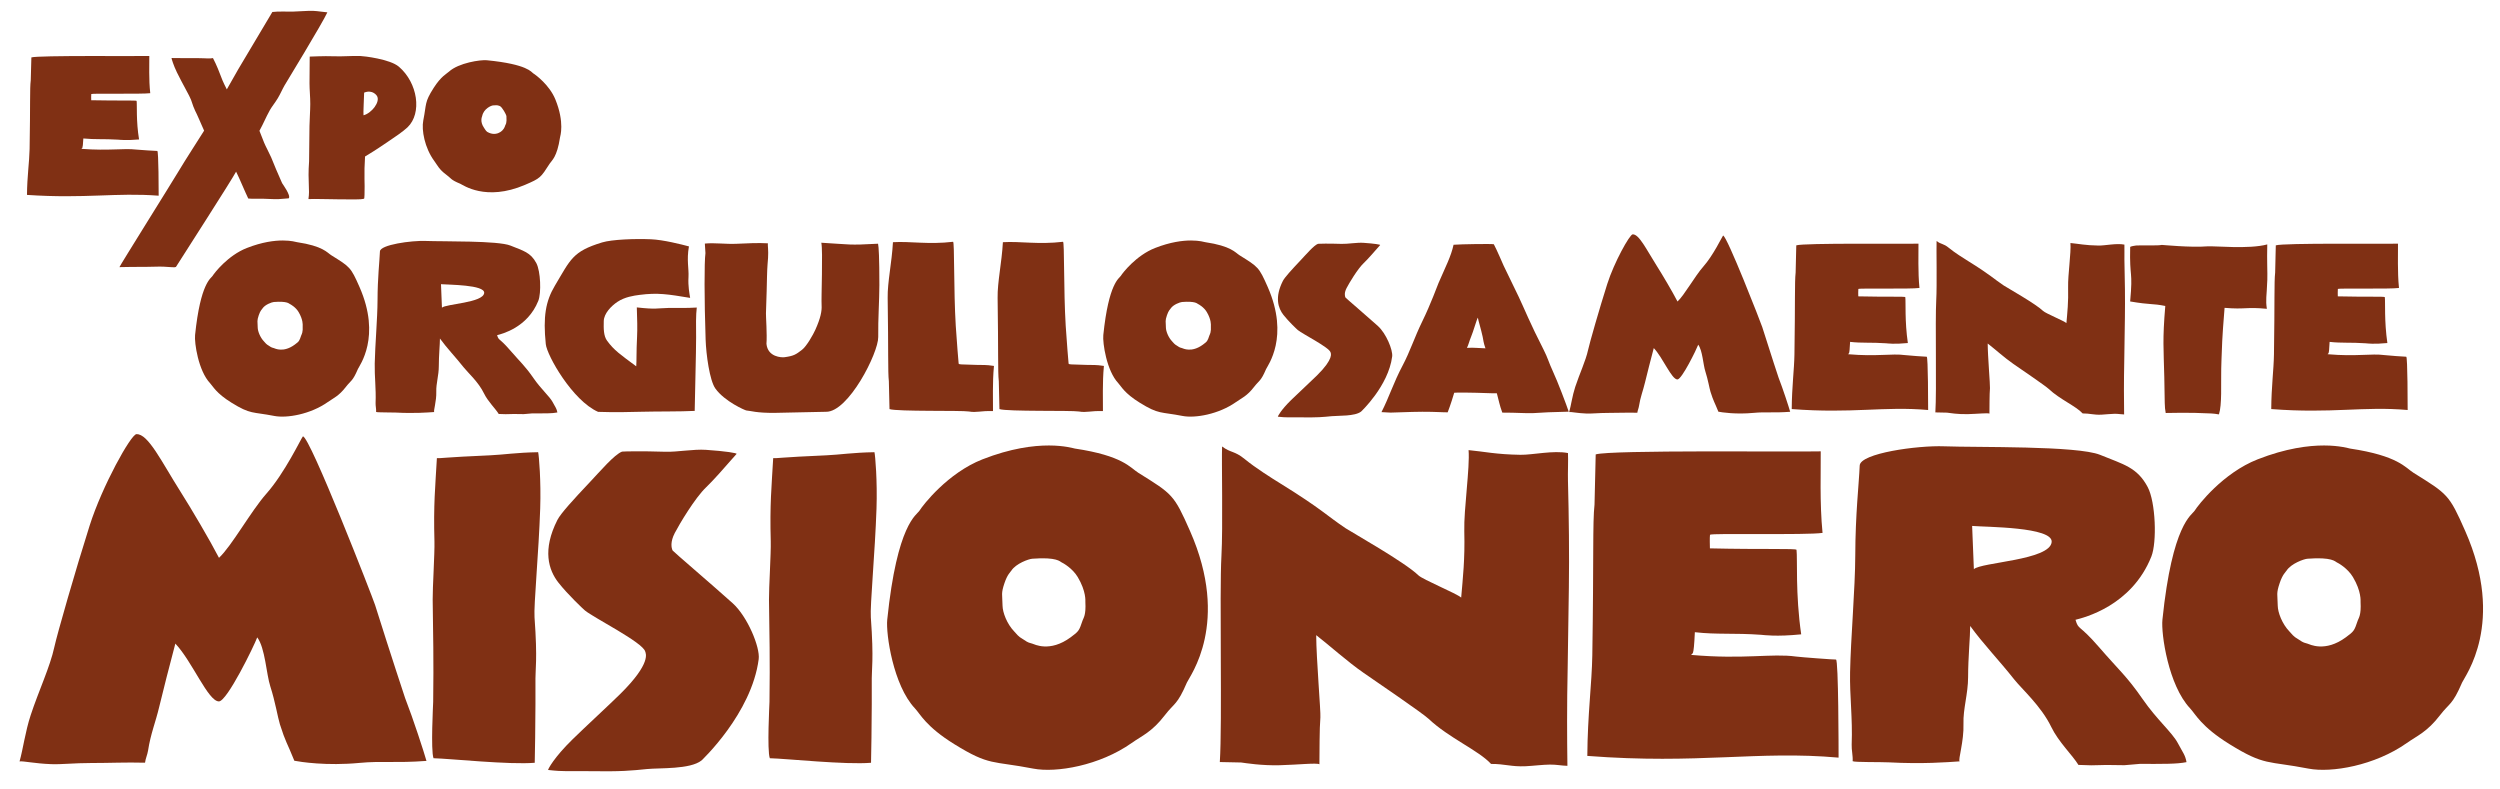 <svg viewBox="74.88 19.17 1799.04 567.419" xmlns="http://www.w3.org/2000/svg" data-name="Capa 1" id="Capa_1" style="max-height: 500px" width="1799.04" height="567.419">
  <defs>
    <style>
      .cls-1 {
        fill: #803014;
      }
    </style>
  </defs>
  <g id="LOGOTIPO">
    <g data-name="LOGOTIPO" id="LOGOTIPO-2">
      <path d="M332.39,284.83c-3.83,8.94-4.9,7.94-8.62,12.77-5.09,6.62-8.93,8.02-12.99,10.89-12.5,8.84-29.5,11.75-38.46,10.01-16.11-3.14-16.97-.96-30.83-9.54-11.13-6.88-13.32-11.79-15.42-14.01-8.48-8.99-11.38-29.12-10.81-34.64,3.88-37.67,11.51-40.84,12.61-42.62,1.32-2.14,11.03-14.72,24.63-20.05,22.1-8.65,35.08-4.36,36.06-4.21,18.83,2.82,21.64,7.49,24.8,9.47,13.4,8.37,13.9,8.43,20.22,22.77,15.85,35.95-.16,56.73-1.2,59.16ZM292.7,253.32c-.02-.28.37-4.03-2.98-9.66-2.07-3.46-5.75-5.51-6.36-5.77-.51-.21-1.71-2.15-11.41-1.4-1.42.11-6.34,1.87-8.15,4.62-.45.68-1.57,1.52-2.71,4.89-1.42,4.2-.83,4.33-.76,8.89.04,2.53,1.68,7.04,4.57,10.03.94.97,1.5,1.96,3.43,3.03,1.42.78,1.22,1.13,3.67,1.74.67.17,6.75,3.54,14.97-2.52,3.28-2.42,3.26-2.56,4.66-6.62.33-.96,1.35-1.95,1.06-7.23Z" class="cls-1"/>
      <path d="M476,315.98c-3.89.79-9.14.69-18.31.69-.42,0-5.5.52-5.96.51-13.3-.32-8.37.33-17.96-.11-2.29-3.79-7.76-8.93-10.61-14.81-3.96-8.2-11.52-14.83-14.54-18.65-5.87-7.43-12.18-13.94-17.16-20.83,0,4.26-.8,12.21-.81,19.96,0,6.6-2,12.47-1.81,18.27.23,6.88-2.21,14.18-1.49,14.67-4.96.34-14.47,1.09-27.69.38-3.32-.18-13.24.02-14.12-.44.14-2.14-.47-4.37-.38-6.51.4-10.44-.81-18.86-.62-28.27.25-13.15,1.99-32.74,2.02-45.56.04-16.28,1.43-27.86,1.73-35.2.2-4.8,22.59-7.91,32.98-7.51,12.88.5,52.11-.29,60.98,3.34,9.13,3.75,14.46,4.81,18.59,12.62,3.1,5.86,3.64,21.53,1.42,27.1-7.73,19.41-26.49,23.91-29.65,24.73,1.25,4.19,1.26,1.53,9.14,10.63,7.95,9.19,10.83,11.32,17.13,20.42,5.62,8.1,11.51,12.99,13.73,17.17,2.03,3.83,2.86,4.56,3.38,7.41ZM423.31,229.97c.52-5.93-25.6-5.83-31.08-6.29,0,0,.27,6.56.68,16.9,2.73-2.73,29.77-3.47,30.4-10.61Z" class="cls-1"/>
      <path d="M574.81,314.86c-10.28.54-27.71.33-37.85.61-11.73.32-19.08.46-31.69.08-18.44-8.12-36.8-40.57-37.63-48.74-2.01-19.71-.15-30.84,6.54-42.04,11.32-18.95,12.64-24.63,33.94-31.13,7.18-2.19,23.84-2.76,35.11-2.29,9.07.37,22.22,3.75,27.43,5.14-1.78,9.91.03,15.93-.33,22.09-.38,6.6.66,11.58,1.19,14.96-15.98-2.63-23.22-3.87-36.43-2.16-4.17.55-10.57,1.46-15.89,5.01-4.47,2.98-9.72,8.36-9.84,13.84-.12,5.46-.17,10.66,2.41,14.17,5.08,6.92,9.46,9.84,20.96,18.38.32-3.69.04-10.2.6-21.21.3-5.81.1-12.95-.18-21.19,13.92,1.56,14.26.6,22.65.4,4.05-.1,13.14.21,20.5-.3-.67,5.18-.59,13.17-.48,21.6.09,6.93-1.06,51.19-1.02,52.77Z" class="cls-1"/>
      <path d="M706.87,261.73c.16,11.34-21.49,54.16-37.63,53.77-2.34-.06-25.32.63-36.38.77-13.76.18-18.05-1.57-20.86-1.71-.78-.04-15.63-6.43-22.33-15.81-4.13-5.79-6.65-24.46-7.01-35.2-.98-29.39-1-55.61-.13-62.23l-.43-6.87c6.96-.72,15.15.53,23.02.14,6.85-.34,15.74-.74,22.32-.34-.14,2.04.5,4.82.15,10.56-.21,3.43-.58,5.75-.75,13.31-.17,8.05-.25,11.57-.76,26.54-.07,2.04.89,15.45.36,21.93.92,9.65,11.05,9.9,12.96,9.64,6.74-.91,8.2-1.96,12.55-5.28,3.43-2.62,8.14-11.07,9.66-14.45,3.83-8.5,4.76-13.64,4.52-17.48-.36-5.59,1.05-39.25-.21-45.18,21.76,1.26,19,1.9,40.83.71.5,2.16.95,10.18.95,29.77,0,10.8-1,24.36-.82,37.39Z" class="cls-1"/>
      <path d="M789.45,314.99c-9.56-.27-11.41,1.29-17.47.28-5.07-.85-51.47.15-57-1.71l-.46-19.99c-.78-7.24-.26-21.19-.86-60.08-.18-11.35,3.04-25.64,3.8-40.04,12.74-.75,25.58,1.81,43.26-.29,1.11-.13.37,35.01,1.94,60.47.66,10.66,2.03,26.87,2.08,27.21.63.71.3.46,12.89.91,5.31.19,6.17-.22,12.52.74-1.16,11.99-.62,25.27-.7,32.51Z" class="cls-1"/>
      <path d="M868.57,314.99c-9.56-.27-11.41,1.29-17.47.28-5.07-.85-51.47.15-57-1.71l-.46-19.99c-.78-7.24-.26-21.19-.86-60.08-.18-11.35,3.04-25.64,3.8-40.04,12.74-.75,25.58,1.81,43.26-.29,1.11-.13.37,35.01,1.94,60.47.66,10.66,2.03,26.87,2.08,27.21.63.71.3.46,12.89.91,5.31.19,6.17-.22,12.52.74-1.16,11.99-.62,25.27-.7,32.51Z" class="cls-1"/>
      <path d="M985.95,284.83c-3.83,8.94-4.9,7.94-8.62,12.77-5.08,6.62-8.93,8.02-12.98,10.89-12.5,8.84-29.5,11.75-38.46,10.01-16.11-3.14-16.97-.96-30.83-9.54-11.13-6.88-13.32-11.79-15.41-14.01-8.48-8.99-11.38-29.12-10.81-34.64,3.87-37.67,11.51-40.84,12.61-42.62,1.32-2.14,11.03-14.72,24.62-20.05,22.1-8.65,35.08-4.36,36.06-4.21,18.83,2.82,21.64,7.49,24.8,9.47,13.4,8.37,13.9,8.43,20.22,22.77,15.85,35.95-.16,56.73-1.2,59.16ZM946.25,253.32c-.02-.28.38-4.03-2.98-9.66-2.07-3.46-5.75-5.51-6.36-5.77-.51-.21-1.71-2.15-11.41-1.4-1.42.11-6.34,1.87-8.15,4.62-.45.68-1.57,1.52-2.71,4.89-1.42,4.2-.83,4.33-.76,8.89.04,2.53,1.67,7.04,4.57,10.03.94.97,1.5,1.96,3.43,3.03,1.41.78,1.22,1.13,3.67,1.74.67.17,6.75,3.54,14.97-2.52,3.27-2.42,3.26-2.56,4.66-6.62.33-.96,1.35-1.95,1.06-7.23Z" class="cls-1"/>
      <path d="M1066.53,253.87c5.78,5.19,10.78,17.21,10.18,21.85-2.74,21.27-22.35,39.61-22.35,39.61-4.48,3.53-16.25,2.85-21.28,3.34-6.1.6-9.71,1.05-23.3.83-7.1-.11-9,.28-15.36-.47-.01-.32,2.21-4.77,9.6-12,4.94-4.83,14.41-13.55,18.58-17.68,12.35-12.19,9.94-15.96,9.77-16.62-.91-3.56-20.07-13.16-23.53-16.02-.73-.6-6.66-6.19-10.33-10.85-3.94-5-6.38-12.82-.45-24.53,1.3-2.57,6.32-8.04,12.57-14.66,4.29-4.55,9.7-10.93,12.71-12.06,1.1-.09,7.32-.25,16.97.06,4.54.14,10.96-1.09,15.81-.76,7.78.53,12.24,1.27,11.95,1.6-5.07,5.82-9.36,10.63-11.86,13.01-4.41,4.21-10.46,14.39-12.28,17.9-1.81,3.47-1.35,5.84-.83,6.85.19.38,14.96,12.96,23.44,20.58h0Z" class="cls-1"/>
      <path d="M1203.73,315.42c-2.95.13-1.93.06-14.71.43-4.19.12-4.26.37-10.69.6-6.34.22-11.36-.37-22.37-.35-2.09-5.72-2.33-8.09-3.93-13.91-1.48.16-12.98-.44-21.24-.48-6.68-.03-8.47-.05-9.43.09-.29,1.21-2.85,9.37-4.7,14.08-2.19.12-8.88-.44-18.3-.4-9.34.04-21.41.68-22.82.61-4.85-.27-6.53-.35-6.53-.35,5.55-10.82,8.66-21.2,15.2-33.51,5.43-10.23,8.55-20.33,14.26-31.98,5.99-12.22,10.74-25.42,11.6-27.41,4.99-11.57,9.06-19.27,10.81-27.54,5.45-.44,27.3-.74,28.98-.37,1.99,3.65,7.01,15.33,7.05,15.41,2.27,4.66,7.65,15.69,10.85,22.42,4.27,8.98,8.01,18.71,17.91,38.03,3.08,6.02,3.74,9.26,6.59,15.37,3.57,7.65,10.06,24.81,11.5,29.28ZM1137.34,269.51c3.5.15,3.85.22,6.49.32-1.58-4.64-1.33-5.23-2.01-8.35-1.19-5.46-3.16-11.82-3.46-13.73-.84,1.29-3.3,10.12-4.88,13.81-1.21,2.84-1.97,6.13-2.96,7.93,3.77-.16,4.14-.1,6.81.02h0Z" class="cls-1"/>
      <path d="M1363.08,315.5c-12.14.9-17.63-.03-26.12.77-12.97,1.24-23.21-.39-25.51-.84-2.85-7.11-3.4-7.15-5.64-14.22-.82-2.6-1.83-8.89-3.74-14.78-1.6-4.91-2.01-15.05-5.12-19.21-1.19,3.26-11.79,25.02-14.98,25.02-4.2,0-10.38-15.57-17.01-22.59-1.94,7.22-5.18,20-6.28,24.62-1.49,6.28-3.36,10.54-4.38,17.18-.25,1.62-.98,3.08-1.18,4.74-7.79-.2-13.18.12-21.24.12-6.59,0-11.31.6-15.43.44-6.53-.24-10.75-1.26-12.36-1.08,1.35-4.72,2.21-11.58,4.34-18.06,3.11-9.45,7.6-18.93,9.25-26.61,1.08-5,8.33-30.25,13.79-47.44,4.92-15.5,16.12-35.64,18.29-35.75,4.59-.24,9.86,10.85,17.17,22.38,4.37,6.9,11.51,19.01,15.1,25.95,4.92-4.53,12.52-18.28,18.5-25.04,7.25-8.17,13.58-21.6,14.29-22.42,2.65-.25,27.35,63.15,28.2,65.87,6.48,20.56,11.72,36.32,11.72,36.32,3.2,8.23,7.48,21.41,8.37,24.62Z" class="cls-1"/>
      <path d="M1462.41,314.22c-31.72-2.82-54.52,2.69-98.17-.68.09-15.97,1.77-28.19,1.95-39.32.6-38.12.08-51.8.86-58.9l.46-19.59c5.52-1.82,78.38-.93,87.93-1.2.09,7.1-.46,20.11.71,31.86-6.35.94-43.34.03-43.98.73-.16,1.13-.05,4.26-.04,5.31,20.74.49,33.77-.03,33.84.57.43,3.67-.47,17.21,1.83,33.02-9.84.98-14.44.27-15.69.18-10.47-.75-17.26-.02-25.87-1.01-.48,10.69-.98,7.61-1.4,8.88,20.7,1.82,31.35-.67,40.92.63,1.76.24,15.2,1.25,15.62,1.17,1.01-.19,1.02,35.82,1.02,38.33Z" class="cls-1"/>
      <path d="M1603.99,247.79c-.22,16.55-.42,28.99-.45,30.39-.35,16.72-.25,28.08-.11,39.24-2.53-.07-4.11-.51-6.88-.48-2.74.03-6.68.51-9.43.64-5.68.26-8.14-.93-13.53-.9-4.9-5.33-16.49-10.15-24.38-17.6-2.35-2.22-20.71-14.72-25.53-18.06-6.18-4.27-13.77-11.07-18.42-14.66.03,9.19,1.82,29.88,1.63,32.13-.38,4.45-.32,13.64-.38,18.33-1.06-.63-8.35.18-15.5.37-7.11.19-13.36-.84-15.09-1.07l-8.33-.18c1-15.2-.18-66.09.63-80.57.61-10.88.03-37.56.25-42.75,3.44,2.59,4.82,1.62,8.83,4.91,4.21,3.46,10.35,7.32,13.96,9.56,16.25,10.06,18.26,12.69,25.55,17.53,2.18,1.45,23.11,13.23,28.37,18.35,1.73,1.68,14.88,7.06,16.73,8.7.64-7.64,1.5-14.76,1.22-25.92-.22-8.64,2.23-24.79,1.67-31.7,6.02.57,10.71,1.69,20.26,1.83,4.74.07,12.87-1.82,18.58-.69.14,2.87-.09,7.69,0,10.8.37,14.26.53,28.7.35,41.81Z" class="cls-1"/>
      <path d="M1706.46,220.79c-.44,12.16-1.32,13.9-.31,20.61-15.19-1.47-15.18.58-30.43-.7-1.99,24.16-1.77,27.04-2.21,36.91-.4,9.01-.14,17.52-.27,24.96-.1,5.89-.44,11.25-1.54,14.64-.14.44-1.32-.29-5.68-.51-15.86-.8-29.28-.4-32.66-.34-.96-5.34-.55-5.27-1.02-25.82-.48-21.04-1.35-26.48.71-51.19-9.71-1.96-9.93-.62-25.28-3.25,2.11-23.01-.52-15.94.02-39.14.01-.54,3.9-1.09,4.23-1.12,3.63-.31,15.76.27,18.53-.43.16-.04,21.09,2.01,32.63,1.04,5.04-.42,30.16,2.21,43.26-1.4-.31,12.38.23,19.98.03,25.72Z" class="cls-1"/>
      <path d="M1807.48,314.22c-31.72-2.82-54.52,2.69-98.17-.68.09-15.97,1.77-28.19,1.95-39.32.6-38.12.08-51.8.86-58.9l.46-19.59c5.52-1.82,78.38-.93,87.93-1.2.09,7.1-.46,20.11.71,31.86-6.36.94-43.35.03-43.98.73-.16,1.13-.05,4.26-.04,5.31,20.74.49,33.77-.03,33.84.57.43,3.67-.47,17.21,1.83,33.02-9.84.98-14.44.27-15.69.18-10.47-.75-17.26-.02-25.87-1.01-.48,10.69-.98,7.61-1.4,8.88,20.7,1.82,31.35-.67,40.92.63,1.76.24,15.2,1.25,15.62,1.17,1.01-.19,1.02,35.82,1.02,38.33Z" class="cls-1"/>
      <path d="M381.77,566.73c-22.36,1.66-32.47-.06-48.1,1.43-23.89,2.28-42.74-.72-46.98-1.55-5.25-13.09-6.26-13.18-10.37-26.18-1.52-4.79-3.37-16.38-6.89-27.22-2.95-9.04-3.69-27.71-9.44-35.38-2.2,6-21.72,46.09-27.59,46.08-7.75-.01-19.12-28.68-31.34-41.61-3.58,13.29-9.54,36.83-11.56,45.34-2.74,11.56-6.19,19.4-8.08,31.64-.46,2.99-1.81,5.68-2.18,8.74-14.34-.37-24.27.22-39.11.23-12.13,0-20.82,1.1-28.42.81-12.02-.45-19.8-2.32-22.76-1.98,2.49-8.7,4.07-21.33,8-33.27,5.72-17.4,13.99-34.85,17.03-49.01,1.98-9.21,15.34-55.71,25.39-87.37,9.06-28.55,29.68-65.62,33.68-65.84,8.45-.45,18.16,19.99,31.61,41.21,8.05,12.71,21.19,35,27.8,47.78,9.06-8.34,23.05-33.67,34.07-46.11,13.34-15.05,25-39.78,26.31-41.28,4.88-.47,50.36,116.29,51.94,121.31,11.92,37.86,21.58,66.89,21.58,66.89,5.9,15.16,13.77,39.43,15.41,45.34Z" class="cls-1"/>
      <path d="M463.61,385.27c-1.05,31.37-4.7,69.6-4.08,78.09,2.29,31.7.45,36.15.67,48.27.13,7.45-.05,18.44-.21,38.38l-.31,18.06c-18.13,1.56-60.87-2.98-72.84-3.27-2.08-5.74-.26-38.85-.24-40.59.43-30.48-.06-49.11-.36-73.53-.1-8.38,1.5-33.2,1.27-41.91-.74-26.95.57-38.67,1.76-59.94,2.4.3,4.54-.56,38.41-2.02,9.48-.41,18.73-1.98,34.46-2.23.58,2.35,2.14,20.71,1.47,40.7Z" class="cls-1"/>
      <path d="M602.1,453.24c10.65,9.56,19.85,31.69,18.75,40.25-5.05,39.17-41.17,72.94-41.17,72.94-8.26,6.51-29.92,5.24-39.19,6.16-11.24,1.11-17.87,1.93-42.92,1.52-13.08-.21-16.57.51-28.28-.86-.03-.58,4.07-8.79,17.67-22.09,9.09-8.89,26.52-24.96,34.22-32.55,22.74-22.45,18.31-29.39,18-30.6-1.68-6.55-36.96-24.23-43.34-29.51-1.33-1.1-12.27-11.4-19.03-19.97-7.26-9.2-11.75-23.61-.82-45.18,2.4-4.73,11.65-14.81,23.14-26.98,7.9-8.37,17.86-20.12,23.4-22.21,2.03-.16,13.49-.46,31.26.11,8.36.26,20.19-2.01,29.12-1.39,14.33.97,22.53,2.34,22.01,2.94-9.34,10.72-17.23,19.56-21.84,23.95-8.12,7.75-19.25,26.5-22.62,32.96-3.33,6.39-2.48,10.75-1.53,12.61.36.7,27.54,23.87,43.16,37.89h0Z" class="cls-1"/>
      <path d="M705.62,385.27c-1.05,31.37-4.7,69.6-4.08,78.09,2.29,31.7.45,36.15.67,48.27.13,7.45-.05,18.44-.21,38.38l-.31,18.06c-18.13,1.56-60.87-2.98-72.84-3.27-2.08-5.74-.26-38.85-.24-40.59.43-30.48-.06-49.11-.36-73.53-.1-8.38,1.5-33.2,1.27-41.91-.74-26.95.57-38.67,1.76-59.94,2.4.3,4.54-.56,38.41-2.02,9.48-.41,18.73-1.98,34.46-2.23.58,2.35,2.14,20.71,1.47,40.7Z" class="cls-1"/>
      <path d="M929.03,510.26c-7.05,16.46-9.02,14.61-15.86,23.52-9.37,12.19-16.44,14.77-23.92,20.05-23.02,16.29-54.33,21.64-70.83,18.44-29.67-5.77-31.25-1.77-56.77-17.57-20.49-12.67-24.53-21.71-28.39-25.8-15.61-16.55-20.96-53.63-19.91-63.8,7.14-69.37,21.2-75.2,23.23-78.49,2.44-3.94,20.31-27.11,45.35-36.91,40.7-15.93,64.6-8.03,66.41-7.75,34.68,5.19,39.86,13.79,45.67,17.43,24.67,15.41,25.59,15.52,37.24,41.93,29.19,66.21-.29,104.46-2.21,108.95ZM855.93,452.23c-.03-.51.69-7.42-5.49-17.79-3.8-6.37-10.59-10.14-11.71-10.63-.94-.39-3.16-3.95-21.01-2.57-2.62.2-11.67,3.44-15.01,8.5-.82,1.25-2.88,2.79-4.98,9.01-2.62,7.74-1.53,7.98-1.4,16.37.07,4.66,3.08,12.96,8.42,18.48,1.73,1.79,2.76,3.6,6.32,5.57,2.61,1.44,2.24,2.07,6.76,3.21,1.24.31,12.44,6.53,27.56-4.63,6.03-4.45,6.01-4.71,8.58-12.2.61-1.76,2.49-3.59,1.96-13.32Z" class="cls-1"/>
      <path d="M1203.86,442.05c-.41,30.48-.77,53.39-.83,55.96-.65,30.79-.46,51.71-.21,72.26-4.66-.12-7.56-.93-12.67-.89-5.04.05-12.3.95-17.37,1.18-10.46.48-14.98-1.72-24.91-1.65-9.02-9.81-30.37-18.68-44.89-32.42-4.33-4.09-38.15-27.11-47.02-33.26-11.37-7.87-25.35-20.39-33.92-27,.06,16.92,3.36,55.03,3.01,59.16-.7,8.2-.59,25.11-.7,33.76-1.94-1.15-15.38.34-28.54.69-13.09.35-24.61-1.55-27.8-1.97l-15.33-.32c1.84-27.99-.34-121.71,1.17-148.37,1.13-20.03.05-69.17.46-78.72,6.34,4.76,8.87,2.99,16.26,9.04,7.76,6.37,19.06,13.48,25.71,17.6,29.93,18.52,33.63,23.36,47.05,32.28,4.02,2.67,42.56,24.36,52.24,33.79,3.18,3.1,27.4,13,30.8,16.02,1.18-14.08,2.77-27.19,2.24-47.73-.41-15.9,4.11-45.65,3.08-58.38,11.09,1.04,19.72,3.1,37.31,3.37,8.73.14,23.7-3.35,34.22-1.26.25,5.28-.17,14.16-.01,19.88.68,26.27.98,52.86.65,76.99Z" class="cls-1"/>
      <path d="M1397.93,564.37c-58.43-5.2-100.41,4.95-180.79-1.24.17-29.42,3.26-51.92,3.59-72.41,1.11-70.2.14-95.38,1.59-108.46l.85-36.08c10.17-3.35,144.34-1.72,161.93-2.21.16,13.08-.84,37.04,1.31,58.68-11.7,1.73-79.82.05-80.99,1.34-.28,2.08-.09,7.84-.06,9.79,38.2.89,62.19-.05,62.32,1.05.8,6.76-.87,31.69,3.37,60.82-18.13,1.81-26.59.5-28.9.33-19.28-1.39-31.79-.04-47.63-1.87-.88,19.69-1.82,14.01-2.57,16.35,38.12,3.35,57.73-1.24,75.35,1.17,3.25.45,27.99,2.3,28.77,2.16,1.85-.34,1.88,65.96,1.88,70.58Z" class="cls-1"/>
      <path d="M1648.32,567.62c-7.18,1.45-16.84,1.26-33.72,1.26-.77,0-10.12.96-10.97.94-24.5-.58-15.41.6-33.08-.21-4.22-6.97-14.29-16.44-19.53-27.27-7.29-15.1-21.22-27.32-26.77-34.35-10.81-13.67-22.42-25.67-31.59-38.37,0,7.84-1.48,22.49-1.5,36.77-.01,12.16-3.69,22.96-3.33,33.65.43,12.67-4.06,26.1-2.75,27.02-9.14.63-26.64,2.01-50.99.71-6.12-.32-24.38.03-26.01-.82.26-3.94-.86-8.04-.7-11.98.73-19.22-1.49-34.74-1.15-52.07.46-24.21,3.67-60.29,3.73-83.89.08-29.98,2.64-51.3,3.19-64.83.36-8.84,41.6-14.57,60.74-13.84,23.72.91,95.96-.54,112.29,6.16,16.81,6.9,26.63,8.86,34.24,23.23,5.71,10.8,6.71,39.64,2.62,49.92-14.24,35.74-48.78,44.03-54.6,45.53,2.3,7.72,2.33,2.81,16.84,19.58,14.64,16.92,19.94,20.84,31.55,37.6,10.34,14.92,21.2,23.91,25.28,31.62,3.73,7.05,5.27,8.39,6.22,13.64ZM1551.3,409.23c.96-10.93-47.14-10.73-57.24-11.59,0,0,.49,12.08,1.25,31.13,5.02-5.02,54.83-6.4,55.98-19.55Z" class="cls-1"/>
      <path d="M1846.68,510.26c-7.06,16.46-9.02,14.61-15.87,23.52-9.36,12.19-16.44,14.77-23.91,20.05-23.02,16.29-54.33,21.64-70.83,18.44-29.67-5.77-31.25-1.77-56.77-17.57-20.49-12.67-24.53-21.71-28.39-25.8-15.62-16.55-20.96-53.63-19.91-63.8,7.14-69.37,21.2-75.2,23.23-78.49,2.44-3.94,20.31-27.11,45.34-36.91,40.7-15.93,64.6-8.03,66.42-7.75,34.67,5.19,39.85,13.79,45.67,17.43,24.67,15.41,25.59,15.52,37.24,41.93,29.19,66.21-.29,104.46-2.21,108.95ZM1773.58,452.23c-.03-.51.69-7.42-5.49-17.79-3.8-6.37-10.59-10.14-11.71-10.63-.94-.39-3.16-3.95-21.01-2.57-2.62.2-11.67,3.44-15.01,8.5-.83,1.25-2.88,2.79-4.98,9.01-2.62,7.74-1.53,7.98-1.4,16.37.07,4.66,3.08,12.96,8.42,18.48,1.73,1.79,2.76,3.6,6.32,5.57,2.6,1.44,2.24,2.07,6.76,3.21,1.24.31,12.44,6.53,27.56-4.63,6.03-4.45,6.01-4.71,8.58-12.2.61-1.76,2.5-3.59,1.96-13.32Z" class="cls-1"/>
      <path d="M189.04,160c-30.62-2.37-52.62,2.26-94.74-.57.09-13.42,1.71-23.68,1.88-33.02.58-32.02.07-43.5.83-49.47l.45-16.46c5.33-1.53,75.64-.78,84.86-1.01.08,5.96-.44,16.89.68,26.76-6.13.79-41.83.02-42.44.61-.15.95-.05,3.57-.03,4.46,20.02.41,32.59-.02,32.66.48.42,3.08-.45,14.46,1.76,27.74-9.5.82-13.94.23-15.14.15-10.1-.63-16.66-.02-24.96-.85-.46,8.98-.95,6.39-1.35,7.46,19.98,1.53,30.26-.57,39.49.53,1.71.2,14.67,1.05,15.08.98.97-.16.99,30.09.99,32.19Z" class="cls-1"/>
      <path d="M221.77,113.2l-.18-.4c-2.24-5.03-3.51-7.81-4.27-9.69-1.23-3.06-2.45-4.19-5-12.19-.68-2.14-6.3-11.8-10.15-19.72-2.45-5.05-3.83-9.69-3.86-10.28,3.77.04,7.25.11,9.74.09,6.33-.04,11.11-.05,13.38.09,5.21.33,6.05-.08,6.71-.13,2.79,5.38,4.27,9.35,6.91,16.16.5,1.28,1.84,3.95,3.05,6.36,1.81-3.24,4.39-7.72,8.25-14.51l24.52-41.19c4.59-.53,8.83-.19,14.95-.28,4.32-.07,10.48-.68,14.44-.53,3.34.13,8.54,1.03,10.2,1.07-3.36,7.48-30.35,51.79-30.81,52.58-1.64,2.84-2.98,6.1-4.88,9.25-1.92,3.18-4.41,6.24-5.65,8.48-3.34,6.06-4.16,8.71-7.54,14.93,1.03,2.49,2.05,5.15,3.35,8.51.86,2.2,4.2,8.47,5.07,10.58,2.55,6.17,4.38,10.87,7.88,18.57.2.44,6.57,8.99,4.78,10.94-1.22.02-5.2.52-7.67.6-2.94.09-7.35-.26-10.52-.3-4.48-.05-7.66.14-10.94-.16l-2.09-4.56c-2.24-5.04-3.51-7.81-4.27-9.69-.72-1.77-1.43-2.9-2.39-5.09-3.6,6.78-39.14,61.94-43.31,68.6-1.13.47-2.85.08-9.08-.23-3.14-.16-9.65.23-18.26.17-3.39-.03-8.16.1-13.3.17.28-1.06,36.58-59.05,41.99-68.07,6.36-10.62,14.49-22.97,18.92-30.1Z" class="cls-1"/>
      <path d="M361.9,67.15c13.63,11.64,16.83,33.49,6.25,43.62-3.12,2.99-9.47,7.28-13.25,9.8-6.84,4.53-7.47,5.26-17.33,11.22-.28,5.85-.35,7.37-.38,8.49-.14,6.41.09,9.83.08,12.83,0,6.28-.12,7.58-.23,8.74-.08.78-3.63.84-9.94.81-4.99-.02-12.18-.05-17.35-.19-6.5-.17-11.5-.13-12.91-.03.55-3.55.44-6.47.27-10.34-.17-4.06-.37-9.12.2-16.93.09-1.31.06-11.82.28-25.34.08-4.85.55-10.77.57-15.83.01-5.08-.56-10.37-.55-14.89.03-11,.08-19.21.14-19.21,1.15.02,10.12-.51,16.93-.24,6.79.27,13.25-.38,19.39-.2,2.75.08,21.49,2.28,27.82,7.69h0ZM346.15,88.21s-2.96-4.92-9.23-2.38c0,2.08-.73,15.37-.45,16.3,5.84-1.49,12.28-9.72,9.67-13.93Z" class="cls-1"/>
      <path d="M477.89,118.04c-2.18,14.29-5.86,16.43-7.4,18.82-6.57,10.17-6.61,10.55-17.88,15.37-28.26,12.07-44.62-.05-46.55-.84-7.04-2.9-6.25-3.71-10.06-6.52-5.21-3.85-6.32-6.76-8.59-9.84-6.98-9.47-9.29-22.36-7.93-29.16,2.44-12.22.73-12.87,7.45-23.4,5.4-8.45,9.26-10.12,11-11.71,7.06-6.44,22.89-8.67,27.23-8.24,29.64,2.89,32.14,8.68,33.55,9.51,1.69,1,11.6,8.35,15.81,18.65,6.84,16.75,3.48,26.6,3.37,27.35ZM439.31,102.64c-.06-.8-3.06-6.56-4.84-7.21-2.21-.8-2.28-.47-4.67-.42-1.33.02-6.87,2.33-7.94,7.69-.07.38-1.86,3.82,1.34,8.46,1.27,1.85,1.54,2.82,3.68,3.6.5.18,5.25,2.45,9.56-1.8,1.53-1.51,2.01-3.53,2.14-3.87.11-.29,1.13-.97.73-6.45Z" class="cls-1"/>
    </g>
  </g>
</svg>